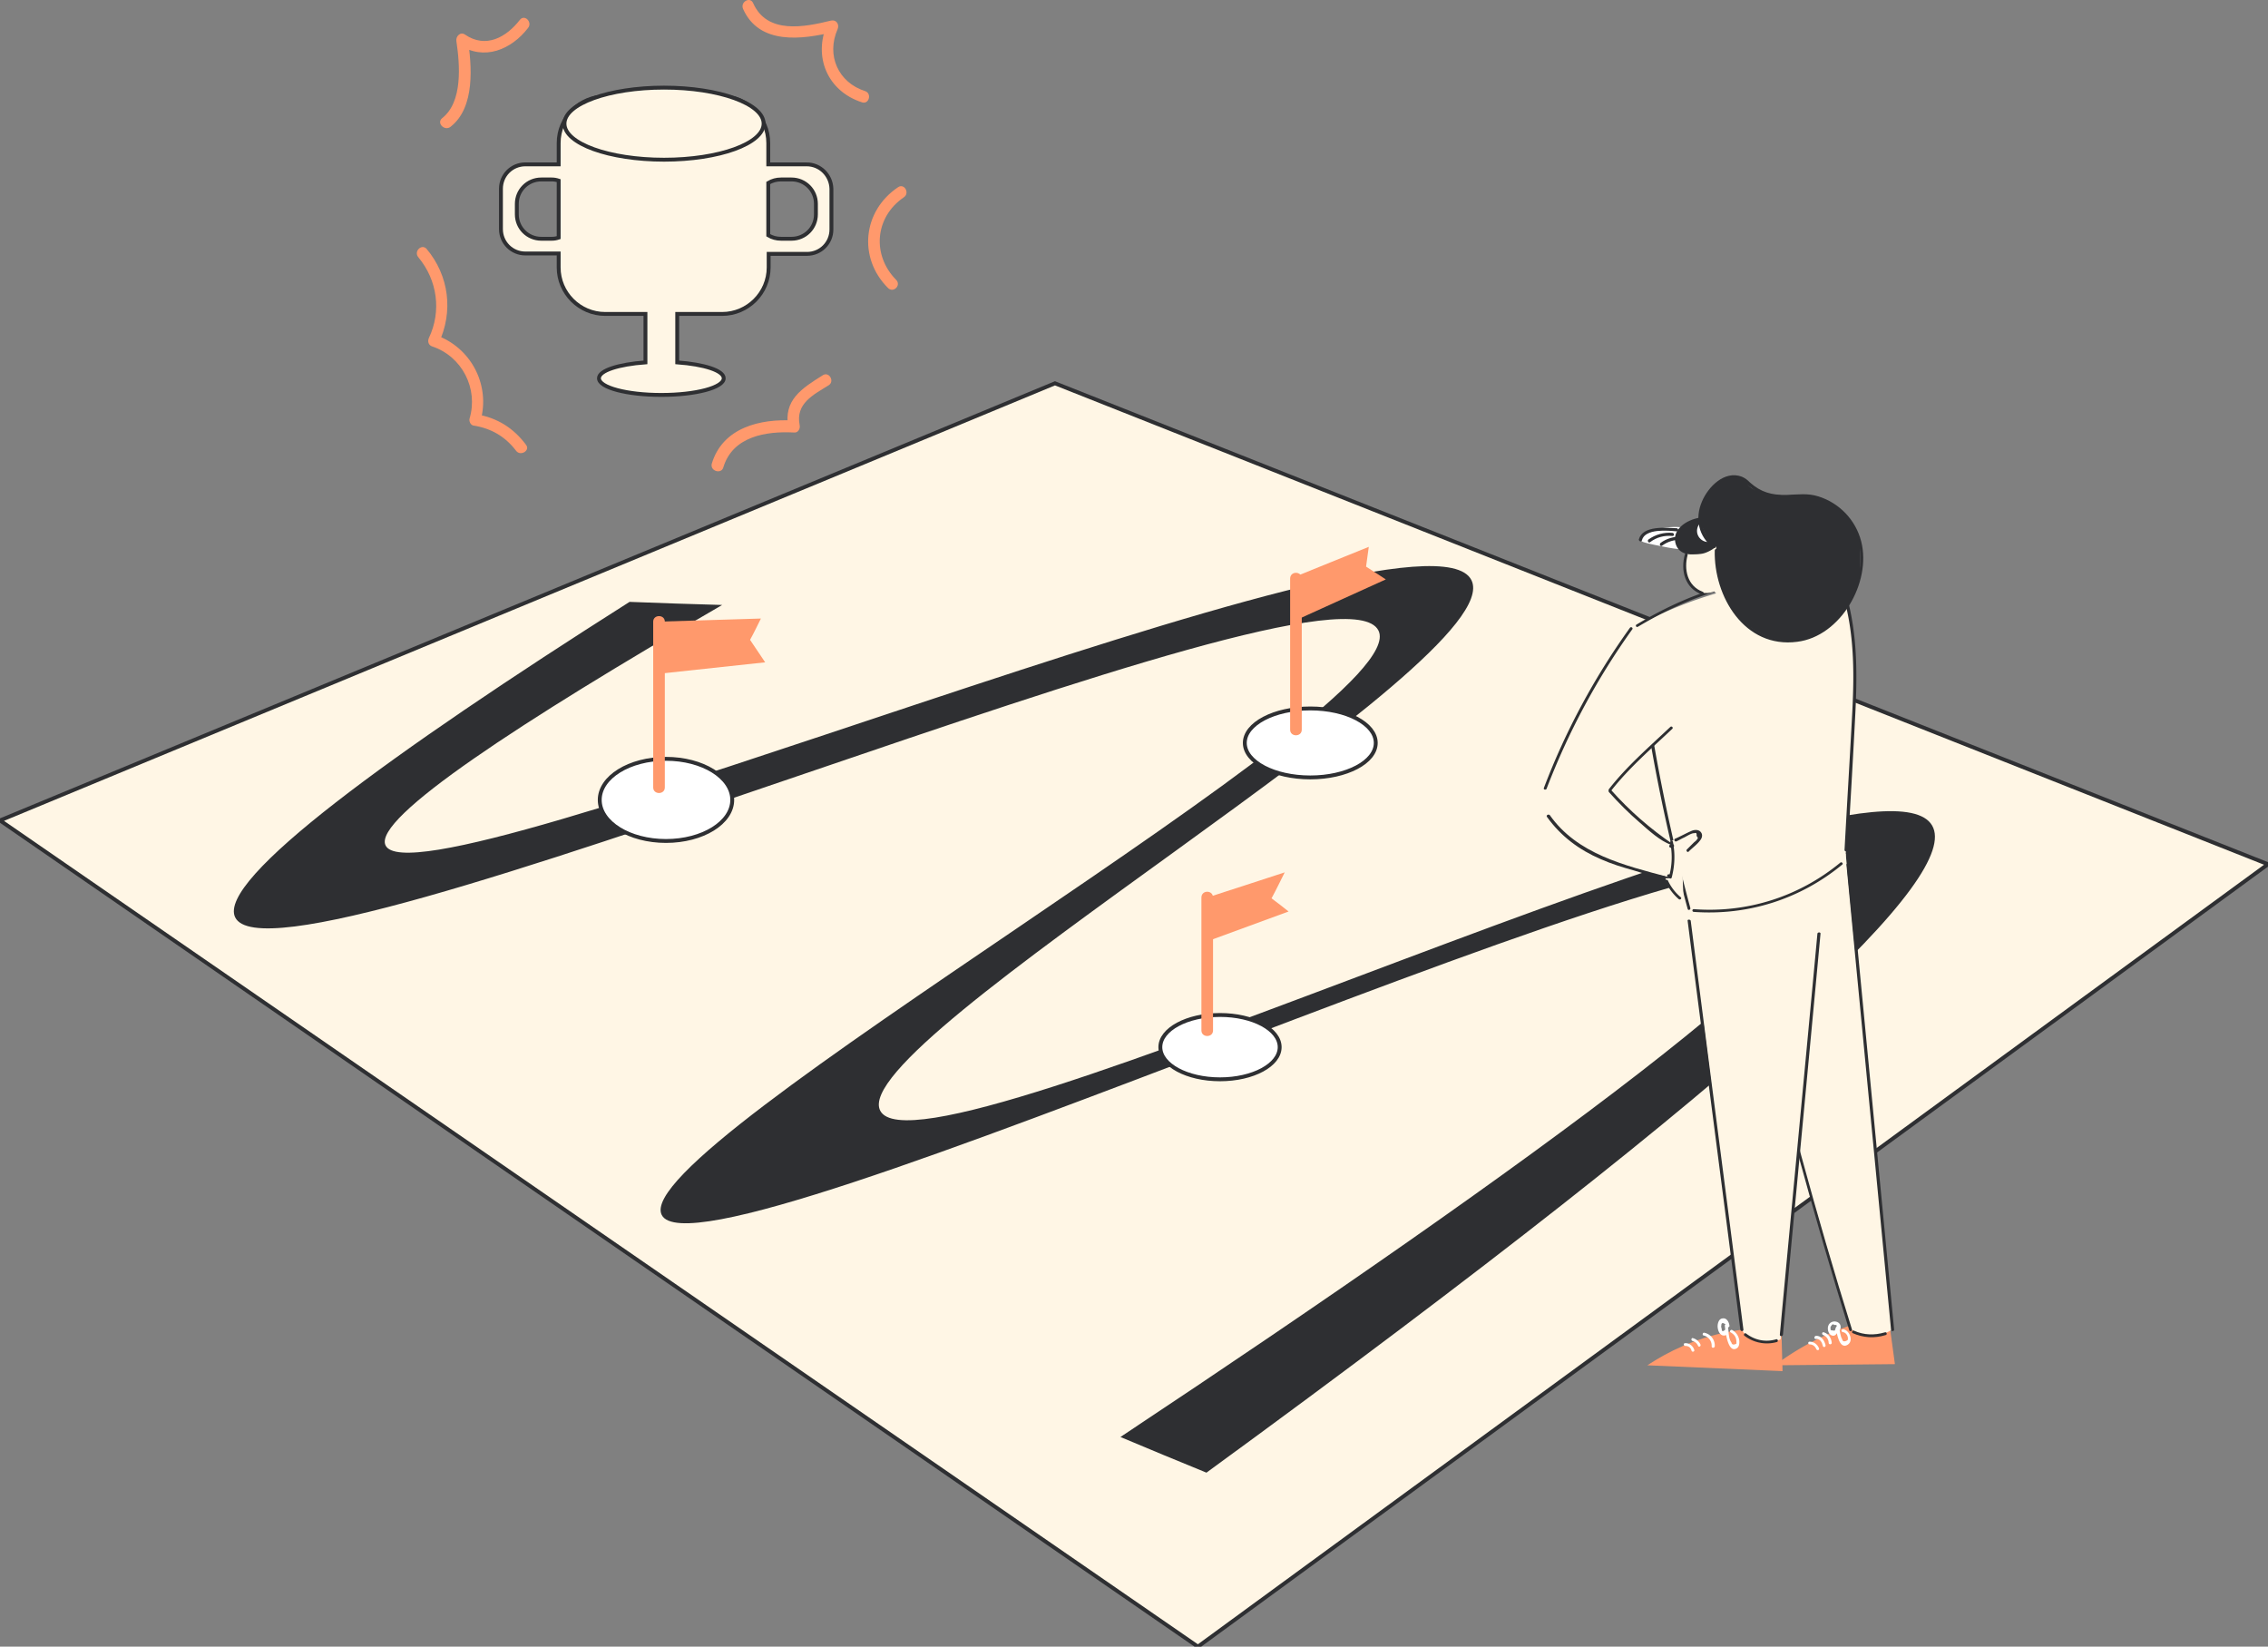 <svg xmlns="http://www.w3.org/2000/svg" viewBox="1 -.01 585.4 424.91">
  <rect x="1" y="-.01" width="585.4" height="424.91" fill="#808080" stroke="none"/>
  <style>
    .st0{fill:#fff6e5;stroke:#2e2f32;stroke-miterlimit:10}.st1{fill:#2e2f32}.st2{fill:#fff;stroke:#2e2f32;stroke-miterlimit:10}.st3{fill:#ff996c}.st4{fill:#fff6e5}.st5{fill:#fff}
  </style>
  <g id="background">
    <g id="board">
      <path d="M310.2 424.9 1 211.7 273.3 98.9 586.4 223z" class="st0"/>
      <path d="M163.5 155.3C101.7 194.5 57 227 61.7 236.7c11 22.6 283.6-97.1 295.1-74 9.8 19.6-194 133-185 150.8 10.3 20.4 288.3-111.7 301.1-88.1 7.5 13.7-76.9 75.2-182.7 145.4 7.4 3.1 14.8 6.2 22.2 9.2 145.5-106.1 194.8-154.2 187.3-167-15.2-26-260.6 94.6-271.5 73.6-9.3-17.9 162.9-116.1 152.6-136.9-12.3-24.8-272.3 86.1-280.3 68.4-3.2-7 34.8-31.8 86.9-62-7.9-.2-15.9-.5-23.9-.8z" class="st1"/>
      <ellipse cx="339.2" cy="191.7" class="st2" rx="16.9" ry="8.9"/>
      <ellipse cx="172.9" cy="206.4" class="st2" rx="17.1" ry="10.6"/>
      <ellipse cx="315.9" cy="270.2" class="st2" rx="15.4" ry="8.3"/>
      <path d="M169.6 160.4v42.8c0 1.9 3 1.9 3 0v-42.8c0-1.9-3-1.9-3 0zM334 149.3v39c0 1.9 3 1.9 3 0v-39c0-2-3-2-3 0zm-22.9 82.3v34.3c0 1.9 3 1.9 3 0v-34.3c0-2-3-2-3 0z" class="st3"/>
      <path d="M171.1 160.4c8.8-.3 17.5-.5 26.3-.8-.9 1.8-1.8 3.7-2.8 5.5 1.3 1.9 2.6 3.9 3.9 5.8l-27.9 3c.1-4.4.3-8.9.5-13.5zM334.8 149c6.5-2.6 13-5.3 19.5-7.9-.2 1.7-.5 3.4-.7 5.1l5.1 3.3c-7.6 3.4-15.1 6.9-22.7 10.3-.3-3.7-.7-7.3-1.2-10.8zm-22.2 82.6c6.7-2.2 13.4-4.3 20-6.5-1.1 2.2-2.2 4.5-3.4 6.7 1.5 1.1 2.9 2.2 4.4 3.4-7 2.6-14 5.1-21 7.7v-11.3z" class="st3"/>
    </g>
    <g id="trophy">
      <path d="M209.2 42.4h-9.9v-5.5c0-6.6-5.4-12-12-12h-30.1c-6.6 0-12 5.4-12 12v5.5h-8.6c-3.5 0-6.3 2.8-6.3 6.3v10.4c0 3.5 2.8 6.3 6.3 6.3h8.6V69c0 6.6 5.4 12 12 12h10.4v12.5c-6.9.5-12 2.1-12 4.1 0 2.4 7.2 4.3 16.1 4.3 8.9 0 16.1-1.9 16.1-4.3 0-2-5.1-3.6-12-4.1V81h11.6c6.6 0 12-5.4 12-12v-3.5h9.9c3.5 0 6.3-2.8 6.3-6.3V48.7c-.1-3.5-2.9-6.3-6.4-6.3zm-64 18.9c-.6.2-1.1.3-1.8.3h-2.7c-3.5 0-6.3-2.8-6.3-6.3v-2.7c0-3.5 2.8-6.3 6.3-6.3h2.7c.6 0 1.2.1 1.8.3v14.7zm66.4-6c0 3.5-2.8 6.3-6.3 6.3h-2.7c-1.2 0-2.3-.3-3.3-.9V47.2c1-.6 2.1-.9 3.3-.9h2.7c3.5 0 6.3 2.8 6.3 6.3v2.7z" class="st0"/>
      <ellipse cx="172.4" cy="31.9" class="st0" rx="25.7" ry="9.3"/>
      <path d="M117.3 32.7c6.4-5 5.5-15.8 4.4-22.9-.7.6-1.5 1.1-2.2 1.7 6.4 4.3 13.5 1.3 17.8-4.3 1.2-1.5-.9-3.6-2.1-2.1-3.5 4.5-8.8 7.5-14.2 3.8-1.2-.8-2.4.5-2.2 1.7.9 6.1 1.7 15.7-3.7 19.9-1.5 1.3.7 3.4 2.2 2.2zM109 66.4c4.9 5.9 6 13.9 2.7 20.8-.4.9-.1 1.9.9 2.2 7.7 2.6 11.9 10.9 9.6 18.6-.2.7.3 1.7 1 1.8 4.5.7 8.2 2.8 11 6.5 1.1 1.5 3.7 0 2.6-1.5-3.2-4.3-7.4-7-12.8-7.9.3.6.7 1.2 1 1.8 2.7-9.4-2.5-19.2-11.7-22.3.3.7.6 1.5.9 2.2 3.9-8.2 2.7-17.5-3.1-24.4-1.3-1.4-3.4.7-2.1 2.2zm78.7 54.2c2.4-8 11-9.4 18.3-9 1 .1 1.6-1 1.4-1.9-1.1-5.6 3.5-7.8 7.5-10.3 1.6-1 .1-3.6-1.5-2.6-5.4 3.4-10.3 6.4-8.9 13.6.5-.6 1-1.3 1.4-1.9-8.7-.5-18.4 1.8-21.2 11.2-.4 1.9 2.5 2.7 3 .9zm5.1-118.3c4.2 9.4 15.3 7.9 23.5 5.9-.6-.7-1.1-1.5-1.7-2.2-3.8 8.5-.1 17.5 8.9 20.4 1.8.6 2.6-2.3.8-2.9-6.9-2.2-10.1-9.2-7.1-16 .5-1.2-.3-2.5-1.7-2.2C208.6 7 199 8.9 195.4.8c-.8-1.8-3.4-.3-2.6 1.5zm40 46c-9.1 6.1-10.4 18.2-2.6 26 1.4 1.4 3.5-.7 2.1-2.1-6.3-6.4-5.5-16.2 2-21.3 1.6-1.1.1-3.7-1.5-2.6z" class="st3"/>
    </g>
  </g>
  <g id="character">
    <g id="leg_right">
      <path d="M479.6 341.7a69.7 69.7 0 0 0-20.5 10.6l31-.3-1.5-11c-3.1.2-6 .5-9 .7z" class="st3"/>
      <path d="M477.4 220.3c4 40.9 8 81.8 12.1 122.7-.8.5-1.8 1.1-3.2 1.4-3.7.8-6.7-.9-7.6-1.4-3.3-11-7.4-25.1-12.2-41.7-8.2-28.3-11.4-39.7-14.1-55.5-1.6-9.3-2.5-16.9-3.1-22 9.4-1.1 18.7-2.3 28.1-3.5z" class="st4"/>
      <path d="M477.6 223.2c3.8 40 7.7 79.9 11.5 119.9 0 .5.8.5.8 0-3.8-40-7.7-79.9-11.5-119.9-.1-.5-.9-.5-.8 0zm-23.7 30.6c7.1 30.1 15.3 59.9 24.4 89.4.1.5.9.3.7-.2-9.2-29.5-17.3-59.3-24.4-89.4-.1-.5-.8-.3-.7.2zm25.3 90.2c2.7 1.2 5.6 1.4 8.5.5.5-.1.3-.9-.2-.7-2.7.8-5.4.7-7.9-.4-.4-.3-.8.4-.4.6z" class="st1"/>
      <path d="M476 343c.7-2.1-2.4-2.8-3.1-.9-.3.8 0 2.2.9 2.5 1.2.4 1.5-1 1.8-1.8-.2-.1-.5-.1-.7-.2.1 1.1.8 5.8 3 4.4 1.6-1 .5-3.7-1.1-4-.5-.1-.7.6-.2.7.6.1 1.1.5 1.3 1.2.1.3.1.6 0 .9-.8.5-1.3.4-1.4-.2-.5-.8-.6-2.2-.8-3.1 0-.3-.5-.6-.7-.2-.1.1-.1.2-.2.4-.2.5 0 .8-.8.6-.4 0-.6-.1-.5-.5-.1-.3 0-.5.2-.7.2-.4.4-.5.8-.2.6-.1.8.2.6.9.1.4.8.6.9.2zm-7.9 3.9c.8 0 1.4.5 1.7 1.2.2.5.9.3.7-.2-.4-1-1.3-1.7-2.4-1.7-.5 0-.5.7 0 .7zm1.6-1.4c1.1-.1 1.6.9 1.8 1.8.1.5.8.3.7-.2-.3-1.2-1.1-2.5-2.5-2.4-.5.1-.5.9 0 .8zm1.9-1c.8.3 1.4 1.1 1.4 2 0 .5.8.5.8 0-.1-1.2-.8-2.3-2-2.7-.5-.2-.7.5-.2.7z" class="st5"/>
    </g>
    <g id="leg_left">
      <path d="m450.6 343.1-3.7.6c-8.5 1.7-15.4 5.1-20.7 8.6l34.9 1.5-.3-10.5c-3.5-.1-6.8-.1-10.2-.2z" class="st3"/>
      <path d="M437 234.7c4.6 36.2 9.1 72.4 13.7 108.6.4.7 1 1.4 1.9 2 3.3 2.3 7.5.5 8 .3 1.1-10.7 2.2-21.4 3.2-32 3-30.3 5.9-60.7 8.6-91-11.8 4-23.6 8-35.4 12.1z" class="st4"/>
      <path d="M436.6 237.6c4.5 35.2 9.1 70.3 13.6 105.5.1.5.8.5.8 0-4.5-35.2-9.1-70.3-13.6-105.5-.1-.4-.9-.4-.8 0zm33.5 3.3c-3.2 34.5-6.5 69-9.7 103.5 0 .5.7.5.8 0 3.2-34.5 6.5-69 9.7-103.5 0-.4-.7-.4-.8 0zm-18.8 103.8a9.5 9.5 0 0 0 8.3 1.6c.5-.1.3-.9-.2-.7-2.7.8-5.5.2-7.7-1.5-.4-.3-.8.4-.4.6z" class="st1"/>
      <path d="M447.4 342.1c-.1-.9-.7-2.1-1.8-1.9-1.1.1-1.4 1.7-1.2 2.6.1.8.7 2 1.8 1.8 1.1-.2.9-1.7.7-2.6-.1-.4-.8-.3-.7.1.1 1 .7 7.3 3.1 5.8.7-.4.7-1.6.6-2.2-.2-1.1-.9-2-1.8-2.5-.4-.2-.8.4-.4.6.7.4 1.2.9 1.4 1.7.1.4.1.8.1 1.2-.7.4-1.2.3-1.3-.3-.8-1-.7-3.1-.9-4.3-.2 0-.5.1-.7.1 0 .3.1.5.1.8-.7.7-1 .6-1-.1-.1-.3-.2-.6-.1-.9 0-.8.5-.8 1.5.1-.1.5.6.5.6 0zm-11.4 5.2c.8 0 1.4.4 1.6 1.2.1.5.9.3.7-.2-.3-1-1.3-1.8-2.4-1.7-.4 0-.4.7.1.7zm1.8-1.3c.7.2 1.2.6 1.5 1.3.2.4.8.1.6-.4a3 3 0 0 0-1.9-1.6c-.4-.2-.6.5-.2.7zm2.9-1.4c1.3.3 2.2 1.5 2.1 2.8 0 .5.7.5.8 0 .1-1.7-1.1-3.2-2.7-3.5-.4-.1-.6.6-.2.7z" class="st5"/>
    </g>
    <g id="torso">
      <path d="M423.6 161.4c.1 1.9.2 4.9.6 8.6.5 5.5 1.2 9.6 2.4 17.2.2 1 .9 5.5 1.6 9.3 2.8 15.5 7.6 34.1 8.7 38.1 2.9.4 7 .8 11.9.3 8.5-.9 14.6-3.9 17.6-5.4 2.9-1.4 6.8-3.7 10.9-7.2.2-3.2.4-7.5.6-10.8.7-12.8 1-17.6 1.4-24.7.7-14.2.5-17.2.2-20.2-.7-6-1.9-10.9-2.9-14.3a47.9 47.9 0 0 0-15.9-2.5c-6.3.1-10.9 1.5-17.4 3.5-5 1.5-11.9 4-19.7 8.1z" class="st4"/>
      <path d="M423.8 161.7c15.3-9.1 33-15.1 50.7-9.2.5.2.7-.6.2-.7-17.8-6-35.8.1-51.2 9.3-.5.2-.2.9.3.6zm0 8.2c2.7 21.8 7 43.4 12.8 64.6.1.5.8.3.7-.2a473 473 0 0 1-12.7-64.4c-.1-.4-.9-.4-.8 0zm53-16.1c3 10.4 2.8 21.1 2.2 31.8-.6 11.2-1.3 22.5-1.9 33.7 0 .5.7.5.8 0 .7-11.8 1.4-23.7 2-35.5.5-10.2.5-20.3-2.3-30.2-.2-.4-.9-.2-.8.2zm-38.6 81.5c14 1 27.5-3.3 38.3-12.2.4-.3-.2-.8-.5-.5-10.7 8.8-24 13-37.7 12-.6-.1-.6.7-.1.7z" class="st1"/>
    </g>
    <g id="hand_right">
      <path d="M424.5 139.3c.1.5.8.7 3.6 1.3 5.3 1.1 7.9 1.6 9.2.4.8-.7 1.6-2.1 1.2-3.1-.8-2.2-6.5-2.5-10.5-1-1.3.4-3.7 1.5-3.5 2.4z" class="st5"/>
      <path d="M424.8 139.4c.8-3.1 6.7-2.5 9-2.3.5 0 .5-.7 0-.8-2.8-.1-8.8-.8-9.8 2.9 0 .5.7.7.8.2z" class="st1"/>
      <path d="M426.9 139.9c1.7-1.3 3.7-1.8 5.8-1.6.5 0 .5-.7 0-.8-2.2-.2-4.4.4-6.2 1.7-.4.3 0 1 .4.7zm3.1.9c1.5-1.1 3.2-1.6 5.1-1.5.5 0 .5-.7 0-.8-2-.1-3.9.4-5.5 1.6-.4.4 0 1 .4.7z" class="st1"/>
    </g>
    <g id="hand_left">
      <path d="M431.5 217.5c-.4.7-1 1.7-1.3 3.1-.7 3 .4 5.4 1 6.8 1.2 2.8 3.1 4.6 4.3 5.6 0-1.4 0-2.8-.1-4.2-.1-2.7-.1-5.5-.2-8.1 2.6-1.3 3.6-2.9 4-3.8.2-.5.8-1.7.4-2.2-.3-.3-1.1-.2-3.2.6a56 56 0 0 0-4.9 2.2z" class="st4"/>
      <path d="M422 162.2c-2.7 3.7-5.5 7.9-8.4 12.7-2.3 3.8-.2 2.7-7 12.9 0 0-3.5 6.3-6.7 15.5-.2.7-.7 2-.5 3.8s1.1 3.3 2.4 5c3 3.7 6.3 5.9 7.4 6.5 4.3 2.7 8.1 3.9 11.9 5.1 2.5.8 6 1.8 10.3 2.5.4-.4.9-1 1.3-1.7 1.4-2.8.4-5.7.1-6.3-1.3-.9-2.8-1.9-4.5-3.3-1.4-1.1-3.6-2.8-6.1-5.2-1.8-1.7-3.7-3.6-5.8-5.9.9-1.1 2.5-2.9 4.5-5 3.6-3.7 5.4-5.1 10.1-9.7 3.3-3.2 4.9-4.9 5.8-6.5.5-1 2.8-5.7 1.4-10.4-1.8-5.6-8.3-9.8-16.2-10z" class="st4"/>
      <path d="M421.7 162a180.8 180.8 0 0 0-22.2 41.3c-.2.5.6.6.7.2 5.6-14.6 13-28.4 22.1-41.1.3-.4-.3-.8-.6-.4zm10.4 25.6c-5.4 5.1-11.2 10.1-15.8 16-.3.4.2.9.5.5 4.6-5.9 10.4-10.9 15.8-16 .4-.3-.1-.9-.5-.5z" class="st1"/>
      <path d="M416.3 204.4c2.5 2.8 5.2 5.5 8 7.9 2.4 2.1 5.1 4.6 8 5.7-.5-.2-.6.6-.2.7.1 0 .2.1.3.1.1 0 .3 0 .4-.1s.1-.2.2-.2c.2-.2.1-.4-.1-.6-5.9-4-11.3-8.7-16.1-14.1-.3-.3-.8.3-.5.6zm-16 6.4c3.6 5 8.3 8.5 13.9 10.9 2.7 1.2 5.6 2.1 8.5 2.9 2.5.7 6.6 2.3 9.2 2 .2 0 .4-.2.4-.4v-.2c0-.2-.1-.3-.3-.4h-.2c-.5-.1-.7.6-.2.7-11.3-3-23.5-5.9-30.6-16-.4-.3-1 .1-.7.5z" class="st1"/>
      <path d="M432.1 217.4c.6 3 .5 5.9-.3 8.8-.1.5.6.7.7.2.8-3.1.9-6.1.3-9.2-.1-.4-.8-.2-.7.2zm1.6-.3c.7-.3 1.3-.7 2-1 .6-.3 2-1.2 2.6-1.1.5-.2.7 0 .6.7.4.4.4.7.1.9-.1.3-.6.6-.8.8l-1.8 1.8c-.3.3.2.9.5.5 1-1 2.3-1.9 3.1-3.1.4-.6.5-1.4-.1-2s-1.6-.5-2.3-.2c-1.4.6-2.8 1.4-4.2 2-.5.2-.1.9.3.7zm-2.8 10.5c.9 1.7 2 3.2 3.4 4.4.4.3.9-.2.5-.5a12.7 12.7 0 0 1-3.3-4.3c-.2-.4-.9 0-.6.4z" class="st1"/>
    </g>
    <g id="head">
      <path d="M436.3 142.4c-.7 1.4-.6 3.1-.6 3.7 0 1.1.1 3.2 1.6 4.9.4.4 1.6 1.8 3.6 2 1.2.1 2.1-.2 2.6-.4l2.2 2.5c1.1-1.8 2.6-4.6 3.3-8.4.6-3.2 1.1-5.9-.4-7.5-2.6-2.8-10.4-.9-12.3 3.2z" class="st4"/>
      <path d="M444 141c-.5.4-1.5 1.2-3 1.7-.6.2-2 .5-3.7 0-1-.3-2.5-.7-3.2-2-.6-1.1-.2-2.3-.2-2.6.6-2.1 2.9-3.6 5.8-4.1 0-1 .2-2.5.9-4.2.5-1.2 1.3-3.4 3.5-5 .9-.7 3.1-2.3 5.4-1.7 2 .5 2 2.1 4.6 3.4 1.3.7 2.3.8 4.4 1.1 4.8.7 5.8-.3 9.3.3 1.1.2 4 .7 7 2.7a15 15 0 0 1 5.6 6.9c.8 2.3.8 4.1.8 7.1 0 1.9-.1 4-.8 6.6-1.4 4.8-4.4 7.8-5.2 8.6-1.2 1.1-6 5.8-13.2 5.4-5.9-.3-9.8-3.7-11.1-4.9-4.9-4.5-6-10.3-6.4-12.8-.7-2.6-.6-4.9-.5-6.5z" class="st1"/>
      <path d="M440 134.8c-1 .9-1.3 2.4-.6 3.6.6 1 1.7 1.6 2.9 1.4-.5-.7-1-1.5-1.4-2.6-.4-.9-.7-1.7-.9-2.4z" class="st5"/>
      <path d="M435.9 143c-1.2 4.2 0 8.8 4.4 10.4.5.2.6-.6.2-.7-4-1.5-4.9-5.8-3.9-9.5.1-.5-.6-.7-.7-.2z" class="st1"/>
      <path d="M441.7 141.3c-2.2 1.2-6.6 2-7.5-1.3-.9-3.4 2.9-5.2 5.6-5.7.5-.1.3-.8-.2-.7-3.2.5-7.4 3.1-6 7 1.3 3.4 5.9 2.7 8.5 1.3.4-.2.1-.8-.4-.6z" class="st1"/>
      <path d="M443.7 140.7c-8.1-6.1-.2-22.2 9.4-14.8 2.1 1.6 3.2 3.1 6.1 3.1 5.2.1 9-1.7 14 1.1 5.4 3 8.3 8.8 8 14.8-.5 9.8-8.5 20.6-19.1 20.1-11.9-.6-18-12.3-17.7-23 0-.5-.7-.5-.8 0-.3 11.9 7.7 25.4 21.3 23.6 11.2-1.4 19.2-15.3 16.5-25.9-1.4-5.5-5.6-9.9-11-11.6-2.8-.9-5.3-.5-8.2-.4-3.9.1-6.7-.7-9.5-3.2-.7-.7-1.2-1.1-2.1-1.5-4.5-1.7-8.7 2.6-10.3 6.4-1.9 4.4-.9 9.1 3 12 .4.2.8-.5.4-.7z" class="st1"/>
    </g>
  </g>
</svg>
